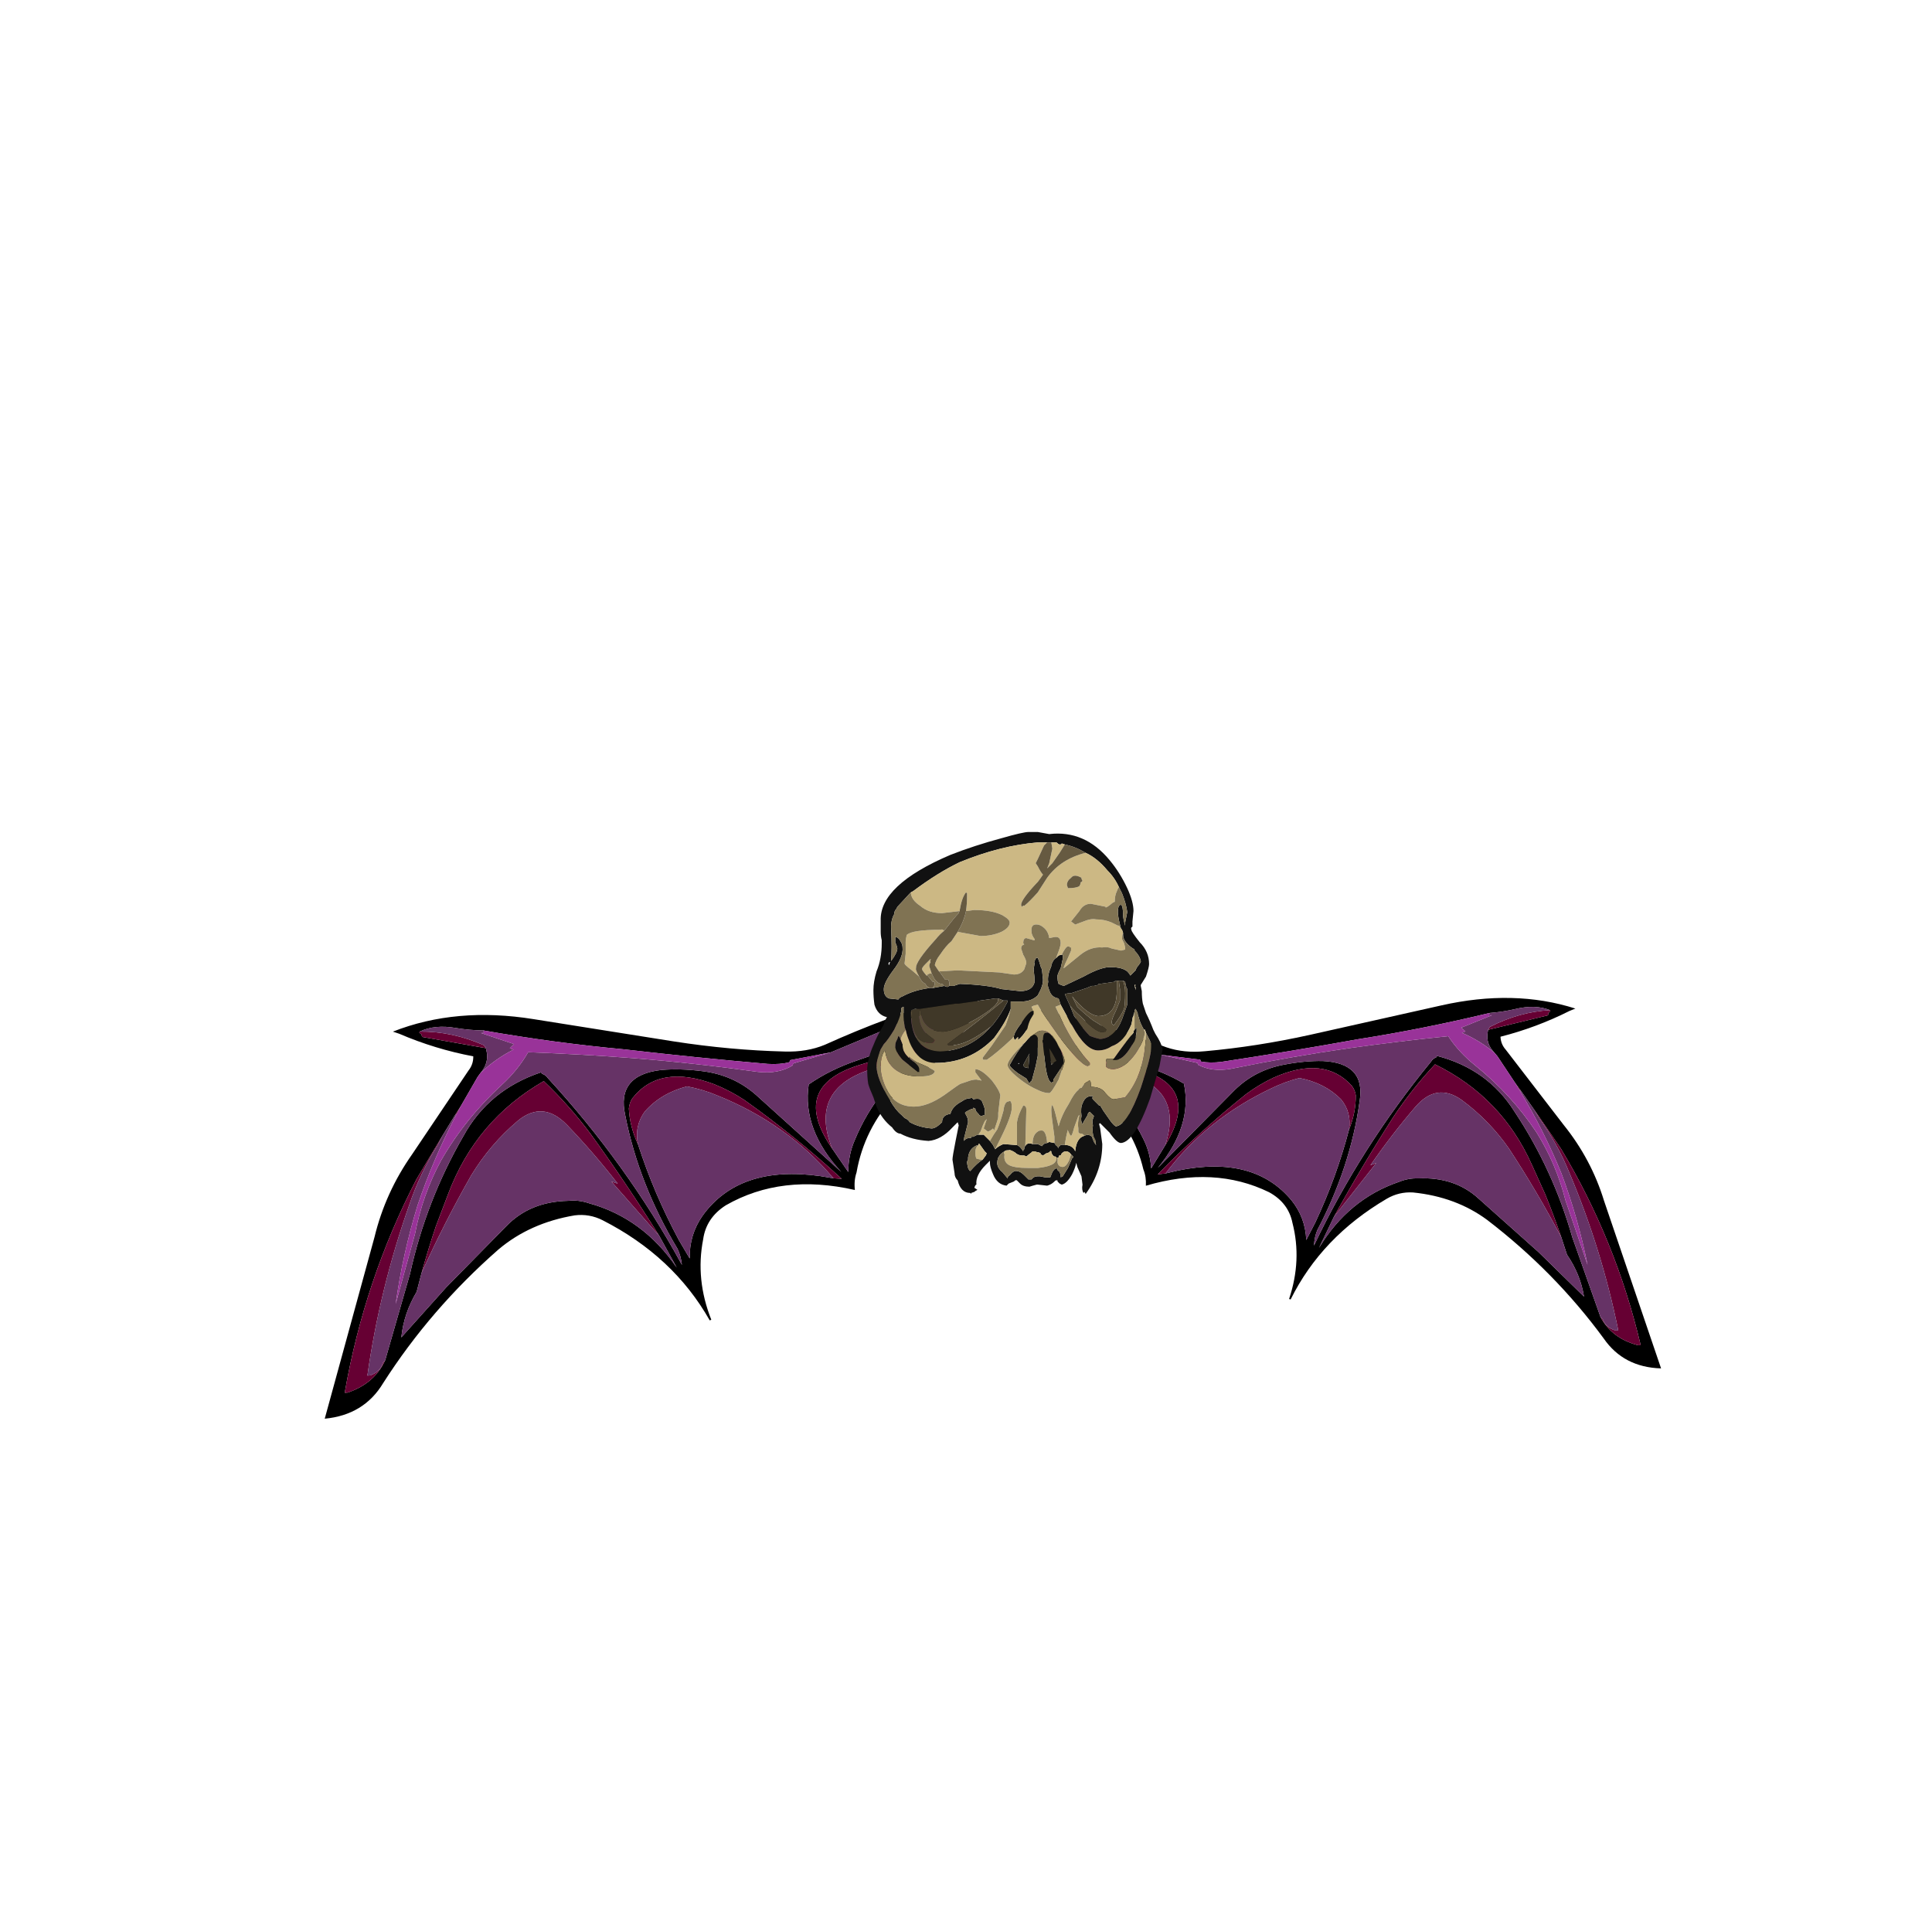 <?xml version="1.0" encoding="UTF-8" standalone="no"?>
<svg xmlns:ffdec="https://www.free-decompiler.com/flash" xmlns:xlink="http://www.w3.org/1999/xlink" ffdec:objectType="frame" height="643.95px" width="650.0px" xmlns="http://www.w3.org/2000/svg">
  <g transform="matrix(1.0, 0.0, 0.0, 1.0, 342.2, 391.7)">
    <use ffdec:characterId="362" ffdec:characterName="a_Cape" height="0.0" transform="matrix(1.0, 0.0, 0.0, 1.0, 0.0, 0.0)" width="0.0" xlink:href="#sprite0"/>
    <use ffdec:characterId="361" ffdec:characterName="a_Wing" height="142.8" transform="matrix(-0.363, -0.895, -1.131, 0.458, 234.065, 61.683)" width="199.85" xlink:href="#sprite1"/>
    <use ffdec:characterId="361" ffdec:characterName="a_Wing" height="142.8" transform="matrix(0.327, -0.973, 1.216, 0.408, -251.673, 79.379)" width="199.85" xlink:href="#sprite1"/>
    <use ffdec:characterId="322" ffdec:characterName="a_Body02" height="121.8" transform="matrix(1.0, 0.0, 0.0, 1.0, -50.45, -111.75)" width="99.4" xlink:href="#sprite2"/>
  </g>
  <defs>
    <g id="sprite1" transform="matrix(1.0, 0.0, 0.0, 1.0, 64.05, 108.15)">
      <use ffdec:characterId="360" height="20.4" transform="matrix(7.0, 0.0, 0.0, 7.0, -64.05, -108.15)" width="28.55" xlink:href="#shape0"/>
    </g>
    <g id="shape0" transform="matrix(1.0, 0.0, 0.0, 1.0, 9.15, 15.45)">
      <path d="M9.45 -14.5 L9.4 -14.5 9.35 -14.4 9.25 -14.35 9.7 -11.95 9.6 -11.9 Q9.1 -11.65 8.5 -11.85 L8.3 -11.9 6.75 -12.15 6.25 -12.25 5.15 -12.45 2.85 -12.85 Q-2.4 -13.5 -7.7 -12.85 L-7.65 -12.75 Q-6.85 -11.9 -5.65 -11.8 L-1.45 -11.95 Q2.05 -12.25 5.45 -11.7 7.9 -11.35 9.45 -9.7 L9.4 -9.65 Q9.4 -9.5 9.3 -9.4 6.65 -5.55 3.0 -2.4 3.4 -2.55 3.65 -2.75 5.95 -4.9 8.8 -6.2 10.45 -7.0 11.35 -5.45 11.7 -4.8 11.9 -4.0 12.2 -2.85 11.65 -1.8 L9.5 2.15 Q10.8 0.25 12.9 -0.05 13.9 0.55 14.7 1.4 16.45 3.25 18.45 4.7 L18.5 4.6 18.65 4.6 18.5 4.25 Q17.65 2.95 16.35 1.9 L14.65 0.35 13.7 -1.0 13.6 -1.0 Q13.35 -1.3 13.2 -1.75 12.4 -4.4 11.7 -7.05 10.95 -9.6 10.45 -12.25 10.25 -12.75 10.15 -13.25 10.0 -14.05 9.45 -14.5 M9.05 -15.45 Q11.1 -13.5 11.7 -10.6 L12.8 -5.35 Q13.25 -3.25 14.0 -1.3 14.3 -0.5 14.9 0.05 17.05 1.9 18.9 4.0 L19.4 4.65 19.4 4.8 19.35 4.85 19.3 4.95 Q17.1 5.05 15.25 3.9 14.5 3.45 13.7 3.15 11.75 2.45 9.7 2.7 9.3 2.7 8.9 2.85 8.55 0.05 6.3 -1.55 5.45 -2.1 4.45 -1.95 2.55 -1.75 1.0 -0.7 L0.95 -0.75 Q3.25 -2.8 3.8 -5.75 3.9 -6.3 3.6 -6.8 2.6 -8.3 0.95 -9.1 -2.7 -10.8 -6.7 -11.6 -8.4 -11.9 -9.15 -13.25 L-0.35 -13.65 Q1.8 -13.8 3.9 -13.3 L8.45 -12.3 Q8.8 -12.2 9.15 -12.3 8.9 -13.75 9.05 -15.2 L9.05 -15.45 M3.95 -3.55 Q5.75 -5.3 7.45 -7.2 8.4 -8.3 9.1 -9.5 6.35 -11.45 2.65 -11.55 L1.05 -11.6 Q-0.1 -11.6 -1.25 -11.55 L-2.15 -11.5 Q-3.3 -11.7 -4.4 -11.5 L-1.5 -10.5 2.1 -9.1 Q3.55 -8.55 4.15 -7.2 4.35 -6.85 4.35 -6.45 4.5 -4.35 2.8 -2.55 L3.95 -3.55 M7.7 -5.4 Q5.75 -4.25 4.05 -2.8 L3.4 -2.2 Q4.45 -2.5 5.5 -2.25 8.3 -1.55 9.0 1.45 L9.1 1.95 9.2 2.25 Q10.4 0.1 11.25 -2.15 11.45 -2.75 11.5 -3.4 11.6 -5.6 9.65 -6.15 9.4 -6.2 9.15 -6.15 8.35 -5.9 7.7 -5.4 M16.25 3.8 L17.35 4.55 17.4 4.45 Q15.85 3.05 14.5 1.5 12.5 -0.7 10.4 1.55 L9.6 2.4 Q10.35 2.2 11.1 2.25 13.9 2.4 16.25 3.8" fill="#000000" fill-rule="evenodd" stroke="none"/>
      <path d="M9.7 -11.95 L9.25 -14.35 9.35 -14.4 9.4 -14.5 9.45 -14.5 Q9.95 -13.35 9.8 -12.05 L9.7 -11.95 M-5.65 -11.8 Q-6.85 -11.9 -7.65 -12.75 L-7.7 -12.85 Q-2.4 -13.5 2.85 -12.85 L5.15 -12.45 4.7 -12.5 Q3.15 -12.8 1.6 -12.8 -2.55 -12.85 -6.6 -12.25 L-6.55 -12.15 Q-6.25 -11.85 -5.85 -11.85 L-5.8 -11.85 -5.65 -11.8 M6.25 -12.25 L6.75 -12.15 6.35 -12.2 6.25 -12.25 M3.95 -3.55 L5.65 -5.9 5.65 -5.65 Q6.65 -6.85 7.5 -8.15 8.25 -9.3 6.95 -9.95 5.5 -10.65 3.85 -10.95 1.3 -11.35 -1.25 -11.55 -0.1 -11.6 1.05 -11.6 L2.65 -11.55 Q6.35 -11.45 9.1 -9.5 8.4 -8.3 7.45 -7.2 5.75 -5.3 3.95 -3.55 M9.1 1.95 Q10.85 -0.35 11.05 -3.2 11.1 -3.75 11.0 -4.35 10.3 -5.2 9.25 -5.55 8.45 -5.75 7.7 -5.4 8.35 -5.9 9.15 -6.15 9.4 -6.2 9.65 -6.15 11.6 -5.6 11.5 -3.4 11.45 -2.75 11.25 -2.15 10.4 0.1 9.2 2.25 L9.1 1.95 M10.4 1.55 Q12.5 -0.7 14.5 1.5 15.85 3.05 17.4 4.45 L17.35 4.55 16.25 3.8 16.2 3.75 16.2 3.65 Q15.45 3.15 14.85 2.4 12.9 -0.15 10.4 1.55" fill="#660033" fill-rule="evenodd" stroke="none"/>
      <path d="M9.45 -14.5 Q10.0 -14.05 10.15 -13.25 10.25 -12.75 10.45 -12.25 L10.35 -12.2 10.3 -12.3 10.3 -11.0 10.05 -11.1 10.05 -10.95 Q9.35 -11.5 8.5 -11.85 9.1 -11.65 9.6 -11.9 L9.7 -11.95 9.8 -12.05 Q9.95 -13.35 9.45 -14.5 M14.65 0.35 L16.35 1.9 Q17.65 2.95 18.5 4.25 L18.65 4.6 18.5 4.6 18.45 4.7 Q16.45 3.25 14.7 1.4 13.9 0.55 12.9 -0.05 10.8 0.25 9.5 2.15 L11.65 -1.8 Q12.2 -2.85 11.9 -4.0 11.7 -4.8 11.35 -5.45 10.45 -7.0 8.8 -6.2 5.95 -4.9 3.65 -2.75 3.4 -2.55 3.0 -2.4 6.65 -5.55 9.3 -9.4 9.4 -9.5 9.4 -9.65 L9.45 -9.7 Q7.9 -11.35 5.45 -11.7 2.05 -12.25 -1.45 -11.95 L-5.65 -11.8 -5.8 -11.85 -5.85 -11.85 Q-6.25 -11.85 -6.55 -12.15 L-6.6 -12.25 Q-2.55 -12.85 1.6 -12.8 3.15 -12.8 4.7 -12.5 L5.15 -12.45 6.25 -12.25 6.35 -12.2 Q4.0 -12.5 1.7 -12.5 -0.65 -12.45 -3.0 -12.1 L0.4 -12.25 Q2.25 -12.45 4.05 -12.2 6.25 -11.85 8.3 -10.95 9.2 -10.55 10.15 -10.4 10.85 -8.5 11.45 -6.6 12.15 -4.35 12.7 -2.0 12.9 -1.25 13.5 -0.85 L13.6 -0.85 14.65 0.35 M-1.25 -11.55 Q1.3 -11.35 3.85 -10.95 5.5 -10.65 6.95 -9.95 8.25 -9.3 7.5 -8.15 6.65 -6.85 5.65 -5.65 L5.65 -5.9 3.95 -3.55 2.8 -2.55 Q4.5 -4.35 4.35 -6.45 4.35 -6.85 4.15 -7.2 3.55 -8.55 2.1 -9.1 L-1.5 -10.5 -4.4 -11.5 Q-3.3 -11.7 -2.15 -11.5 L-1.25 -11.55 M9.1 1.95 L9.0 1.45 Q8.3 -1.55 5.5 -2.25 4.45 -2.5 3.4 -2.2 L4.05 -2.8 Q5.75 -4.25 7.7 -5.4 8.45 -5.75 9.25 -5.55 10.3 -5.2 11.0 -4.35 11.1 -3.75 11.05 -3.2 10.85 -0.35 9.1 1.95 M10.4 1.55 Q12.9 -0.15 14.85 2.4 15.45 3.15 16.2 3.65 L16.2 3.75 16.25 3.8 Q13.9 2.4 11.1 2.25 10.35 2.2 9.6 2.4 L10.4 1.55" fill="#663366" fill-rule="evenodd" stroke="none"/>
      <path d="M10.45 -12.25 Q10.95 -9.6 11.7 -7.05 12.4 -4.4 13.2 -1.75 13.35 -1.3 13.6 -1.0 L13.7 -1.0 14.65 0.35 13.6 -0.85 13.5 -0.85 Q12.9 -1.25 12.7 -2.0 12.15 -4.35 11.45 -6.6 10.85 -8.5 10.15 -10.4 9.2 -10.55 8.3 -10.95 6.25 -11.85 4.05 -12.2 2.25 -12.45 0.4 -12.25 L-3.0 -12.1 Q-0.65 -12.45 1.7 -12.5 4.0 -12.5 6.35 -12.2 L6.75 -12.15 8.3 -11.9 8.5 -11.85 Q9.35 -11.5 10.05 -10.95 L10.05 -11.1 10.3 -11.0 10.3 -12.3 10.35 -12.2 10.45 -12.25 M-5.8 -11.85 L-5.85 -11.85 -5.8 -11.85" fill="#993399" fill-rule="evenodd" stroke="none"/>
    </g>
    <g id="sprite2" transform="matrix(1.0, 0.0, 0.0, 1.0, 0.0, 10.85)">
      <use ffdec:characterId="321" height="17.4" transform="matrix(7.0, 0.0, 0.0, 7.0, 0.0, -10.85)" width="14.2" xlink:href="#shape1"/>
    </g>
    <g id="shape1" transform="matrix(1.0, 0.0, 0.0, 1.0, 0.0, 1.55)">
      <path d="M7.75 -1.55 L8.2 -1.55 8.75 -1.45 Q10.45 -1.65 11.65 -0.2 12.15 0.4 12.5 1.15 12.8 1.8 12.8 2.25 L12.75 2.75 12.75 3.0 Q12.65 3.05 12.7 3.15 12.7 3.25 13.1 3.75 13.55 4.2 13.55 4.8 13.55 4.95 13.4 5.4 L13.15 5.8 13.15 5.85 13.2 6.1 Q13.2 6.45 13.25 6.7 L13.4 7.15 Q13.6 7.55 13.75 7.95 L13.85 8.15 Q14.15 8.6 14.2 8.9 L14.05 9.7 Q13.8 10.55 13.6 11.25 12.85 13.35 12.2 13.4 12.0 13.4 11.65 12.9 L11.2 12.45 Q11.15 12.45 11.15 12.5 L11.2 12.7 Q11.25 13.05 11.3 13.45 11.3 14.75 10.5 15.85 L10.45 15.75 10.4 15.8 Q10.3 15.65 10.35 15.4 L10.3 15.0 10.1 14.55 10.05 14.35 Q10.0 14.6 9.85 14.9 9.6 15.35 9.35 15.4 L9.25 15.35 9.2 15.3 Q9.2 15.35 9.2 15.3 L9.15 15.25 Q9.15 15.15 9.1 15.2 L9.05 15.2 9.0 15.25 Q8.85 15.4 8.65 15.45 L8.2 15.4 8.15 15.4 Q7.95 15.45 7.8 15.5 7.5 15.5 7.35 15.35 L7.2 15.2 Q7.15 15.15 7.05 15.25 L6.8 15.35 6.7 15.45 Q6.25 15.4 6.05 14.9 5.9 14.55 5.9 14.35 5.9 14.3 5.9 14.25 L5.7 14.45 Q5.2 14.95 5.25 15.4 5.2 15.4 5.15 15.55 L5.3 15.65 Q5.2 15.7 5.15 15.75 L5.0 15.8 5.0 15.85 4.95 15.8 Q4.5 15.8 4.35 15.2 4.2 15.05 4.2 14.85 L4.1 14.2 Q4.1 14.05 4.25 13.3 L4.4 12.55 4.35 12.4 4.1 12.65 Q3.55 13.25 2.95 13.3 2.15 13.25 1.6 12.95 1.4 12.95 1.2 12.65 0.7 12.25 0.45 11.65 L0.3 11.2 Q0.1 10.75 0.05 10.55 0.0 10.25 0.0 9.8 0.05 9.25 0.3 8.7 0.45 8.3 0.8 7.7 0.85 7.5 0.95 7.35 0.5 7.25 0.35 6.75 0.3 6.4 0.3 6.05 0.3 5.65 0.45 5.15 0.7 4.55 0.7 3.8 L0.7 3.65 Q0.65 3.45 0.65 3.25 0.65 3.1 0.65 2.95 L0.65 2.7 Q0.6 1.0 4.0 -0.45 5.15 -0.9 6.45 -1.25 7.5 -1.55 7.75 -1.55 M8.65 -1.05 L8.2 -1.05 Q6.4 -0.9 4.45 -0.1 3.4 0.4 2.2 1.3 L2.1 1.35 2.05 1.4 1.45 2.05 1.4 2.15 Q1.35 2.15 1.4 2.15 1.3 2.25 1.3 2.4 1.15 2.65 1.15 3.0 1.2 4.1 1.15 4.65 1.45 4.25 1.45 4.05 L1.4 3.85 Q1.35 3.8 1.35 3.75 1.35 3.7 1.35 3.65 L1.35 3.5 Q1.5 3.5 1.6 3.7 1.7 3.85 1.7 4.0 1.75 4.45 1.25 5.1 0.8 5.7 0.8 6.0 0.8 6.35 1.05 6.45 L1.5 6.5 Q1.55 6.4 1.7 6.35 2.25 6.05 3.0 5.95 L3.15 5.95 Q3.15 5.9 3.15 5.95 L3.7 5.85 3.85 5.9 3.95 5.85 Q3.9 5.8 3.95 5.85 L4.15 5.85 4.45 5.75 Q5.8 5.8 6.45 6.0 L7.35 6.1 Q7.95 6.1 8.05 5.65 8.05 5.45 8.0 5.05 L8.05 4.75 Q8.0 4.7 8.05 4.7 8.05 4.6 8.1 4.55 8.1 4.5 8.15 4.5 L8.2 4.5 Q8.25 4.6 8.35 4.95 L8.4 5.05 8.45 5.55 Q8.45 5.85 8.25 6.2 L8.2 6.3 Q7.9 6.6 7.4 6.6 L6.9 6.6 Q6.9 6.75 6.9 6.95 6.7 7.55 6.1 8.35 4.95 9.55 3.3 9.55 2.4 9.55 2.0 8.45 1.9 8.2 1.85 7.95 1.8 7.85 1.8 7.8 1.75 7.5 1.75 7.3 L1.75 6.85 1.65 6.9 Q1.65 7.25 1.3 7.95 1.0 8.45 0.8 8.65 L0.65 8.9 Q0.45 9.4 0.45 9.7 0.45 10.3 1.1 11.35 1.35 11.8 1.65 12.05 L1.8 12.2 Q1.95 12.25 2.05 12.4 2.5 12.65 3.1 12.7 3.3 12.7 3.6 12.4 3.6 12.05 4.0 12.0 3.95 12.0 4.0 12.0 4.05 11.8 4.2 11.65 4.35 11.5 4.55 11.4 4.75 11.25 4.95 11.25 5.05 11.2 5.1 11.3 5.3 11.25 5.45 11.3 L5.45 11.35 5.5 11.35 5.6 11.6 5.65 11.75 5.65 12.05 5.5 12.1 Q5.4 12.1 5.35 12.0 L5.3 11.95 Q5.2 11.85 5.2 11.75 L5.1 11.7 5.1 11.75 Q5.0 11.75 4.75 11.9 L4.7 11.95 4.75 12.05 Q4.85 12.2 4.85 12.4 L4.7 13.0 Q4.65 13.15 4.65 13.3 4.75 13.15 5.0 13.15 L5.0 13.1 5.1 13.1 5.3 13.0 5.35 13.0 5.6 13.0 5.9 13.3 6.05 13.5 6.15 13.7 Q6.3 13.55 6.55 13.45 L7.2 13.5 Q7.35 13.55 7.5 13.8 7.5 13.7 7.55 13.7 7.55 13.55 7.6 13.55 7.7 13.35 7.95 13.45 L8.2 13.45 8.4 13.55 Q8.5 13.4 8.65 13.4 L8.75 13.35 9.0 13.4 9.05 13.45 9.05 13.5 Q9.1 13.5 9.2 13.65 9.2 13.55 9.25 13.55 9.3 13.45 9.5 13.5 L9.6 13.5 Q9.9 13.55 10.0 13.8 10.05 13.15 10.45 13.05 10.65 12.95 10.8 13.1 L10.9 13.35 11.0 13.5 10.95 13.2 Q10.9 13.2 10.9 13.15 10.8 12.9 10.85 12.55 10.8 12.3 10.85 12.25 L10.9 12.1 10.7 11.9 Q10.6 11.95 10.6 12.05 10.35 12.45 10.35 12.5 10.25 12.35 10.3 12.1 10.25 11.7 10.35 11.5 10.5 11.1 10.85 11.15 10.8 11.25 10.85 11.3 L11.15 11.6 11.2 11.6 11.35 11.85 11.7 12.35 Q11.85 12.55 11.95 12.6 12.5 12.55 13.15 10.75 13.65 9.25 13.65 8.8 13.65 8.7 13.65 8.6 L13.4 8.1 13.35 7.95 13.3 7.95 Q13.1 7.6 13.05 7.35 13.0 7.25 13.0 7.15 L12.9 6.95 12.9 6.8 Q12.9 6.85 12.9 6.95 12.85 7.0 12.85 7.1 12.8 7.2 12.8 7.3 12.75 7.35 12.75 7.45 L12.7 7.7 Q12.35 8.55 11.75 8.75 11.45 8.95 11.1 8.95 10.5 8.95 9.85 7.75 L9.75 7.6 9.6 7.3 9.3 6.75 9.2 6.45 Q8.85 6.4 8.75 6.05 8.65 5.85 8.7 5.65 8.65 5.35 8.85 4.9 L8.85 4.85 Q8.95 4.55 9.1 4.5 9.2 4.35 9.35 4.35 L9.4 4.35 9.4 4.55 9.3 5.0 Q9.1 5.35 9.15 5.5 9.15 5.6 9.2 5.75 9.3 5.8 9.45 5.85 L10.4 5.4 Q11.3 4.9 11.75 4.95 12.25 4.95 12.5 5.15 12.6 5.25 12.65 5.35 L12.9 5.1 Q12.85 5.1 12.9 5.1 12.95 4.95 13.05 4.85 L13.15 4.7 13.15 4.65 Q13.1 4.4 12.85 4.15 L12.85 4.1 12.7 4.0 Q12.3 3.7 12.3 3.4 L12.3 3.3 12.25 3.15 12.2 3.1 12.15 2.9 Q12.05 2.5 12.05 2.3 12.05 1.95 12.2 1.95 12.3 2.0 12.3 2.45 12.3 2.6 12.4 2.95 L12.4 2.8 12.5 2.3 Q12.45 1.9 12.25 1.4 L12.1 1.1 Q11.9 0.65 11.55 0.3 11.05 -0.3 10.5 -0.55 10.0 -0.85 9.5 -0.95 L9.35 -1.0 Q9.35 -0.95 9.25 -0.95 9.2 -0.95 9.1 -1.05 L8.85 -1.05 8.65 -1.05 M9.75 6.8 L9.95 7.3 10.2 7.65 Q10.45 8.0 10.7 8.25 10.95 8.35 11.2 8.4 11.9 8.35 12.25 7.45 L12.5 6.75 12.5 6.0 12.45 5.9 Q12.4 5.7 12.4 5.65 L12.3 5.6 12.1 5.6 11.95 5.6 Q11.9 5.6 11.9 5.65 L11.2 5.75 11.15 5.75 Q11.1 5.75 11.1 5.8 L10.9 5.85 10.8 5.85 Q10.65 5.9 10.55 5.95 L9.8 6.2 Q9.6 6.2 9.5 6.25 L9.75 6.8 M12.85 5.8 L12.9 6.05 12.9 5.9 Q12.85 5.9 12.9 5.8 L12.85 5.8 M12.85 7.95 L12.95 7.85 12.95 8.05 12.9 8.35 12.85 8.5 12.6 8.9 Q12.2 9.5 11.8 9.4 L11.85 9.35 Q12.45 8.5 12.8 8.1 12.8 8.0 12.85 7.95 M7.95 7.05 L8.0 7.05 8.0 7.2 7.85 7.45 Q7.75 7.65 7.7 7.9 7.5 8.25 7.25 8.45 7.25 8.5 7.25 8.4 L7.25 8.3 7.1 8.45 Q7.05 8.4 7.05 8.3 7.05 8.1 7.4 7.65 7.75 7.1 7.95 7.05 M1.6 8.4 L1.7 8.65 Q1.7 8.9 1.8 9.05 1.85 9.15 2.0 9.3 L2.05 9.3 2.05 9.35 2.25 9.5 Q2.25 9.45 2.25 9.5 2.5 9.7 2.5 9.85 2.5 9.95 2.5 10.0 2.45 9.95 2.45 10.0 L1.7 9.4 Q1.35 9.0 1.35 8.75 1.35 8.6 1.4 8.5 L1.45 8.4 1.5 8.25 1.55 8.3 1.6 8.4 M5.95 7.8 L6.05 7.7 Q6.45 7.2 6.75 6.6 L6.75 6.55 6.55 6.55 6.3 6.45 6.15 6.45 4.4 6.7 4.25 6.7 2.55 6.95 2.3 6.95 2.2 7.0 2.15 7.0 2.1 7.1 Q2.1 8.95 3.5 9.0 4.95 8.95 5.95 7.8 M1.1 4.7 Q1.05 4.7 1.05 4.75 L1.05 4.7 Q1.0 4.8 1.05 4.85 L1.1 4.7 M5.35 13.5 L5.3 13.5 Q4.9 13.65 4.85 14.1 L4.85 14.2 4.8 14.3 Q4.8 14.4 4.85 14.6 L4.9 14.7 4.95 14.75 Q5.3 14.35 5.55 14.2 L5.7 14.0 Q5.7 13.95 5.75 13.95 5.7 13.95 5.75 13.9 L5.65 13.8 5.4 13.45 Q5.35 13.4 5.35 13.5 M8.9 9.6 Q9.0 9.5 9.1 9.45 8.9 9.05 8.75 8.85 L8.85 9.65 8.9 9.6 M8.95 10.45 L8.85 10.5 Q8.65 10.4 8.55 9.55 L8.45 8.65 8.45 8.6 Q8.4 8.45 8.45 8.45 8.45 8.1 8.6 8.1 8.75 8.05 8.95 8.35 9.4 8.9 9.45 9.55 L9.25 9.9 8.95 10.35 8.95 10.45 M7.9 8.25 Q8.1 8.1 8.2 8.35 L8.2 8.45 8.2 8.55 8.2 9.2 8.1 9.7 7.9 10.45 7.9 10.4 Q7.8 10.5 7.8 10.55 L7.65 10.3 7.25 10.05 Q6.85 9.75 6.85 9.65 7.2 9.0 7.55 8.6 L7.6 8.55 Q7.8 8.3 7.9 8.25 M7.3 9.55 L7.25 9.6 7.3 9.6 7.3 9.55 M7.5 9.65 L7.55 9.75 7.75 9.8 7.8 9.1 7.5 9.65 M6.6 13.8 Q6.5 13.85 6.4 13.95 L6.3 14.1 Q6.25 14.25 6.25 14.35 6.25 14.6 6.5 14.8 L6.75 15.1 Q6.75 15.0 6.85 14.95 7.05 14.7 7.2 14.75 7.35 14.75 7.55 14.95 L7.75 15.15 7.9 15.15 Q8.0 15.0 8.2 15.0 L8.3 15.0 8.55 15.05 8.8 15.05 8.9 14.8 Q9.05 14.55 9.15 14.65 L9.15 14.7 9.2 14.75 Q9.25 14.75 9.3 14.95 L9.3 15.05 9.4 15.0 9.65 14.6 9.8 14.25 Q9.85 14.1 9.9 14.1 L9.9 14.05 9.8 13.95 Q9.7 13.8 9.55 13.8 9.45 13.8 9.35 13.9 L9.3 14.0 9.25 14.0 Q9.2 14.0 9.2 14.1 9.25 14.1 9.15 14.1 L9.1 14.1 9.05 14.05 9.0 14.05 Q8.9 14.0 8.85 13.85 L8.85 13.8 Q8.8 13.75 8.75 13.85 L8.6 13.9 8.45 14.0 8.35 13.95 Q8.3 13.9 8.35 13.9 L8.25 13.85 8.2 13.85 8.05 13.8 7.95 13.8 7.9 13.85 Q7.7 14.0 7.65 14.05 L7.55 14.0 7.45 14.0 Q7.25 14.0 7.1 13.85 6.85 13.7 6.8 13.75 L6.75 13.75 Q6.65 13.75 6.6 13.8 M11.0 13.5 L11.0 13.5" fill="#111111" fill-rule="evenodd" stroke="none"/>
      <path d="M2.1 1.35 L2.2 1.3 Q3.4 0.4 4.45 -0.1 6.4 -0.9 8.2 -1.05 L8.65 -1.05 8.5 -0.9 8.2 -0.25 8.1 -0.05 8.2 0.1 Q8.35 0.4 8.45 0.5 8.35 0.65 8.2 0.85 L8.15 0.9 Q7.4 1.7 7.4 1.95 7.4 2.0 7.45 2.05 7.5 1.95 7.55 2.0 7.8 1.8 8.2 1.35 L8.65 0.65 Q9.3 -0.25 10.5 -0.55 11.05 -0.3 11.55 0.3 11.9 0.65 12.1 1.1 12.05 1.15 12.0 1.3 11.9 1.5 11.9 1.8 L11.8 1.85 Q11.45 2.15 11.45 2.05 L11.5 2.05 10.75 1.9 Q10.4 1.9 10.2 2.25 L9.8 2.75 10.0 2.9 10.4 2.75 Q10.75 2.6 11.0 2.65 11.4 2.65 11.75 2.8 L12.05 2.95 12.1 2.95 12.25 3.15 12.3 3.3 Q12.25 3.4 12.25 3.6 L12.35 3.8 12.4 4.0 12.4 4.1 12.2 4.15 11.75 4.05 Q11.55 3.95 11.3 4.0 10.75 3.95 10.25 4.35 L9.45 5.0 9.45 4.95 Q9.5 4.8 9.65 4.5 L9.8 4.15 9.8 4.0 9.75 4.0 Q9.75 3.95 9.65 3.95 9.55 3.95 9.35 4.35 9.2 4.35 9.1 4.5 L9.1 4.45 Q9.3 3.95 9.3 3.8 9.3 3.45 9.0 3.5 L8.75 3.55 Q8.7 3.15 8.35 2.95 8.25 2.9 8.2 2.9 7.85 2.85 7.9 3.25 7.9 3.4 8.05 3.6 L8.05 3.65 8.0 3.65 7.65 3.55 Q7.5 3.55 7.5 3.8 L7.55 3.85 Q7.4 3.9 7.4 4.05 L7.5 4.35 Q7.65 4.6 7.65 4.75 L7.55 5.05 Q7.4 5.3 7.05 5.3 L6.35 5.2 4.35 5.1 3.45 5.15 3.25 4.85 Q3.3 4.6 3.5 4.35 3.8 3.9 4.05 3.7 L4.35 3.25 5.45 3.45 Q6.0 3.45 6.45 3.25 6.85 3.05 6.85 2.8 6.85 2.65 6.5 2.45 6.0 2.2 5.15 2.2 L4.75 2.25 Q4.8 1.9 4.8 1.55 L4.8 1.4 4.75 1.35 Q4.55 1.6 4.45 2.2 L4.45 2.25 3.6 2.35 Q2.95 2.35 2.55 2.0 2.1 1.7 2.1 1.35 M8.85 -1.05 L9.1 -1.05 Q9.2 -0.95 9.25 -0.95 9.35 -0.95 9.35 -1.0 L9.5 -0.95 9.25 -0.55 8.9 -0.05 8.65 0.2 8.75 -0.05 8.9 -0.75 8.85 -1.05 M12.85 4.15 L12.85 4.1 12.85 4.15 M12.85 5.8 L12.9 5.8 Q12.85 5.9 12.9 5.9 L12.9 6.05 12.85 5.8 M12.9 6.95 Q12.9 6.9 12.9 6.95 12.9 6.85 12.9 6.8 L12.9 6.95 M12.85 7.1 Q12.8 7.15 12.85 7.3 L12.85 7.95 Q12.8 8.0 12.8 8.1 12.45 8.5 11.85 9.35 L11.55 9.35 Q11.45 9.35 11.5 9.55 11.45 9.7 11.5 9.75 11.6 9.85 11.85 9.85 12.4 9.8 12.9 9.1 13.3 8.5 13.35 8.1 L13.3 7.95 13.35 7.95 13.4 8.1 13.4 8.15 Q13.35 10.1 12.4 11.2 L11.85 11.3 Q11.7 11.3 11.45 11.0 11.25 10.7 10.75 10.7 L10.75 10.6 Q10.75 10.3 10.6 10.45 10.45 10.5 10.3 10.75 10.2 10.75 10.15 10.85 9.95 11.0 9.7 11.5 9.35 12.05 9.2 12.6 L9.05 12.0 Q8.85 11.25 8.85 11.85 8.85 12.05 9.0 13.1 L9.0 13.4 8.75 13.35 8.65 13.4 Q8.6 12.75 8.35 12.8 8.25 12.8 8.2 12.85 7.95 13.0 7.95 13.45 7.7 13.35 7.6 13.55 L7.65 11.8 Q7.65 11.6 7.5 11.6 7.25 12.05 7.2 12.4 L7.2 13.15 Q7.2 13.35 7.2 13.5 L6.55 13.45 Q6.3 13.55 6.15 13.7 L6.05 13.5 6.15 13.7 6.4 13.2 Q6.95 12.1 6.95 11.7 6.95 11.3 6.8 11.4 6.6 11.4 6.55 11.85 6.4 12.4 6.25 12.75 6.1 12.95 5.9 13.3 L5.6 13.0 5.35 13.0 Q5.4 12.9 5.45 12.85 5.55 12.55 5.65 12.35 L5.75 12.25 5.6 12.7 5.8 12.85 Q5.95 12.8 6.05 12.7 L6.1 12.8 6.25 12.35 Q6.3 12.2 6.3 12.1 L6.3 11.95 6.4 11.1 Q6.35 10.85 6.0 10.4 5.5 9.85 5.2 9.85 L5.2 10.0 5.5 10.4 5.25 10.35 Q5.05 10.35 4.8 10.45 L4.5 10.55 Q4.45 10.55 3.7 11.1 2.9 11.65 2.25 11.65 1.35 11.65 0.95 10.85 0.65 10.25 0.65 9.75 0.65 9.2 0.85 8.95 L0.85 8.9 Q0.9 9.25 1.0 9.45 1.4 10.2 2.55 10.2 3.2 10.2 3.25 9.95 3.2 9.85 2.35 9.5 L2.0 9.25 2.0 9.3 Q1.85 9.15 1.8 9.05 1.7 8.9 1.7 8.65 L1.6 8.4 Q1.65 8.2 1.85 7.95 1.9 8.2 2.0 8.45 2.4 9.55 3.3 9.55 4.95 9.55 6.1 8.35 6.7 7.55 6.9 6.95 6.8 7.35 6.65 7.75 L6.0 8.7 5.55 9.3 Q5.55 9.4 5.6 9.4 L5.75 9.4 Q6.2 9.1 7.0 8.35 7.0 8.3 7.05 8.3 7.05 8.4 7.1 8.45 L7.25 8.3 7.25 8.4 Q7.25 8.5 7.25 8.45 7.5 8.25 7.7 7.9 7.75 7.65 7.85 7.45 L8.0 7.2 8.0 7.05 7.95 7.05 7.95 7.0 7.9 6.85 8.0 6.8 8.2 6.75 Q8.35 7.05 9.2 8.25 10.25 9.65 10.6 9.7 L10.7 9.65 10.7 9.55 Q9.95 8.75 9.35 7.5 9.2 7.15 9.05 6.85 L9.3 6.75 9.6 7.3 9.75 7.6 9.85 7.75 Q10.5 8.95 11.1 8.95 11.45 8.95 11.75 8.75 12.35 8.55 12.7 7.7 L12.75 7.45 Q12.75 7.35 12.8 7.3 12.8 7.2 12.85 7.1 M9.5 13.5 Q9.55 13.1 9.65 12.75 L9.65 12.8 Q9.75 13.05 9.8 13.05 9.85 13.05 9.95 12.65 L10.15 12.1 10.2 12.05 Q10.1 12.45 10.15 12.7 L10.15 12.85 Q10.15 12.95 10.3 12.95 10.35 12.95 10.45 13.05 10.05 13.15 10.0 13.8 9.9 13.55 9.6 13.5 L9.5 13.5 M11.15 11.6 L11.2 11.6 11.15 11.6 M10.35 0.8 L10.3 0.7 10.3 0.65 Q9.95 0.45 9.8 0.65 9.6 0.8 9.6 1.0 L9.65 1.15 Q9.6 1.15 9.65 1.15 10.05 1.15 10.2 1.05 L10.25 0.95 Q10.25 0.85 10.3 0.85 L10.35 0.8 M2.5 5.4 L2.15 5.1 Q1.75 4.8 1.8 4.75 L1.85 4.3 Q1.85 3.9 1.85 3.75 1.85 3.6 1.9 3.4 2.15 3.15 3.55 3.15 3.6 3.1 3.7 3.2 3.5 3.35 3.3 3.6 2.3 4.7 2.35 5.0 2.3 5.05 2.5 5.4 M2.85 5.35 Q2.6 5.05 2.65 5.05 2.6 5.0 2.8 4.8 3.0 4.6 3.05 4.55 L3.05 4.6 Q3.0 4.65 3.05 4.7 2.95 4.85 3.0 4.95 L3.1 5.25 3.05 5.25 Q2.95 5.25 2.85 5.35 M5.45 11.3 L5.45 11.35 5.45 11.3 M5.55 14.2 L5.45 14.2 5.25 14.15 Q5.2 14.05 5.2 13.85 5.2 13.6 5.35 13.5 5.35 13.4 5.4 13.45 L5.65 13.8 5.75 13.9 Q5.7 13.95 5.7 14.0 L5.55 14.2 M7.55 8.6 Q7.45 8.65 7.45 8.7 6.75 9.4 6.75 9.65 6.75 9.9 7.5 10.45 7.85 10.7 8.2 10.85 8.5 11.0 8.75 11.0 8.85 11.0 9.2 10.35 9.45 9.65 9.5 9.45 9.4 9.05 9.2 8.75 8.85 7.95 8.35 8.0 8.3 8.0 8.2 8.05 L7.9 8.25 Q7.8 8.3 7.6 8.55 L7.55 8.6 M8.2 8.45 L8.25 8.45 Q8.2 8.45 8.2 8.5 L8.2 8.55 8.2 8.45 M6.6 13.8 Q6.65 13.75 6.75 13.75 L6.8 13.75 Q6.85 13.7 7.1 13.85 7.25 14.0 7.45 14.0 L7.55 14.0 7.65 14.05 Q7.7 14.0 7.9 13.85 L7.95 13.8 8.05 13.8 8.2 13.85 8.25 13.85 8.35 13.9 Q8.3 13.9 8.35 13.95 L8.45 14.0 8.6 13.9 8.75 13.85 Q8.8 13.75 8.85 13.8 L8.85 13.85 Q8.9 14.0 9.0 14.05 L9.05 14.05 9.1 14.1 Q9.1 14.35 8.85 14.45 8.65 14.55 8.2 14.6 L7.75 14.6 Q7.05 14.6 6.8 14.45 6.55 14.3 6.6 13.95 6.55 13.85 6.6 13.8 M9.15 14.1 Q9.25 14.1 9.2 14.1 9.2 14.0 9.25 14.0 L9.3 14.0 9.35 13.9 Q9.45 13.8 9.55 13.8 9.7 13.8 9.8 13.95 L9.7 14.25 Q9.55 14.55 9.4 14.55 9.2 14.55 9.15 14.35 L9.15 14.1 M11.0 13.5 L11.0 13.5" fill="#ccb884" fill-rule="evenodd" stroke="none"/>
      <path d="M2.1 1.35 Q2.1 1.7 2.55 2.0 2.95 2.35 3.6 2.35 L4.45 2.25 Q4.4 2.3 4.4 2.35 4.2 2.55 3.7 3.2 3.6 3.1 3.55 3.15 2.15 3.15 1.9 3.4 1.85 3.6 1.85 3.75 1.85 3.9 1.85 4.3 L1.8 4.75 Q1.75 4.8 2.15 5.1 L2.5 5.4 Q2.6 5.65 2.8 5.75 L2.85 5.85 3.0 5.95 Q2.25 6.05 1.7 6.35 1.55 6.4 1.5 6.5 L1.05 6.45 Q0.8 6.35 0.8 6.0 0.8 5.7 1.25 5.1 1.75 4.45 1.7 4.0 1.7 3.85 1.6 3.7 1.5 3.5 1.35 3.5 L1.35 3.65 Q1.35 3.7 1.35 3.75 1.35 3.8 1.4 3.85 L1.45 4.05 Q1.45 4.25 1.15 4.65 1.2 4.1 1.15 3.0 1.15 2.65 1.3 2.4 1.3 2.25 1.4 2.15 1.35 2.15 1.4 2.15 L1.45 2.05 2.05 1.4 2.1 1.35 M4.75 2.25 L5.15 2.2 Q6.0 2.2 6.5 2.45 6.85 2.65 6.85 2.8 6.85 3.05 6.45 3.25 6.0 3.45 5.45 3.45 L4.35 3.25 Q4.65 2.75 4.75 2.25 M3.45 5.15 L4.35 5.1 6.35 5.2 7.05 5.3 Q7.4 5.3 7.55 5.05 L7.65 4.75 Q7.65 4.6 7.5 4.35 L7.4 4.05 Q7.4 3.9 7.55 3.85 L7.5 3.8 Q7.5 3.55 7.65 3.55 L8.0 3.65 8.05 3.65 8.05 3.6 Q7.9 3.4 7.9 3.25 7.85 2.85 8.2 2.9 8.25 2.9 8.35 2.95 8.7 3.15 8.75 3.55 L9.0 3.5 Q9.3 3.45 9.3 3.8 9.3 3.95 9.1 4.45 L9.1 4.5 Q8.95 4.55 8.85 4.85 L8.85 4.9 Q8.65 5.35 8.7 5.65 8.65 5.85 8.75 6.05 8.85 6.4 9.2 6.45 L9.3 6.75 9.05 6.85 Q9.2 7.15 9.35 7.5 9.95 8.75 10.7 9.55 L10.7 9.65 10.6 9.7 Q10.25 9.65 9.2 8.25 8.35 7.05 8.2 6.75 L8.0 6.8 7.9 6.85 7.95 7.0 7.95 7.05 Q7.75 7.1 7.4 7.65 7.05 8.1 7.05 8.3 7.0 8.3 7.0 8.35 6.2 9.1 5.75 9.4 L5.6 9.4 Q5.55 9.4 5.55 9.3 L6.0 8.7 6.65 7.75 Q6.8 7.35 6.9 6.95 6.9 6.75 6.9 6.6 L7.4 6.6 Q7.9 6.6 8.2 6.3 L8.25 6.2 Q8.45 5.85 8.45 5.55 L8.4 5.05 8.35 4.95 Q8.25 4.6 8.2 4.5 L8.15 4.5 Q8.1 4.5 8.1 4.55 8.05 4.6 8.05 4.7 8.0 4.7 8.05 4.75 L8.0 5.05 Q8.05 5.45 8.05 5.65 7.95 6.1 7.35 6.1 L6.45 6.0 Q5.8 5.8 4.45 5.75 L4.15 5.85 3.95 5.85 3.95 5.75 Q3.95 5.65 3.9 5.55 L3.75 5.55 3.5 5.2 3.45 5.15 M9.35 4.35 Q9.55 3.95 9.65 3.95 9.75 3.95 9.75 4.0 L9.8 4.0 9.8 4.15 9.65 4.5 Q9.5 4.8 9.45 4.95 L9.45 5.0 10.25 4.35 Q10.75 3.95 11.3 4.0 11.55 3.95 11.75 4.05 L12.2 4.15 12.4 4.1 12.4 4.0 12.35 3.8 12.25 3.6 Q12.25 3.4 12.3 3.3 L12.3 3.4 Q12.3 3.7 12.7 4.0 L12.85 4.1 12.85 4.15 Q13.1 4.4 13.15 4.65 L13.15 4.7 13.05 4.85 Q12.95 4.95 12.9 5.1 12.85 5.1 12.9 5.1 L12.65 5.35 Q12.6 5.25 12.5 5.15 12.25 4.95 11.75 4.95 11.3 4.9 10.4 5.4 L9.45 5.85 Q9.3 5.8 9.2 5.75 9.15 5.6 9.15 5.5 9.1 5.35 9.3 5.0 L9.4 4.55 9.4 4.35 9.35 4.35 M12.25 3.15 L12.1 2.95 12.05 2.95 11.75 2.8 Q11.4 2.65 11.0 2.65 10.75 2.6 10.4 2.75 L10.0 2.9 9.8 2.75 10.2 2.25 Q10.4 1.9 10.75 1.9 L11.5 2.05 11.45 2.05 Q11.45 2.15 11.8 1.85 L11.9 1.8 Q11.9 1.5 12.0 1.3 12.05 1.15 12.1 1.1 L12.25 1.4 Q12.45 1.9 12.5 2.3 L12.4 2.8 12.4 2.95 Q12.3 2.6 12.3 2.45 12.3 2.0 12.2 1.95 12.05 1.95 12.05 2.3 12.05 2.5 12.15 2.9 L12.2 3.1 12.25 3.15 M12.9 6.95 Q12.9 6.9 12.9 6.95 L13.0 7.15 Q13.0 7.25 13.05 7.35 13.1 7.6 13.3 7.95 L13.35 8.1 Q13.3 8.5 12.9 9.1 12.4 9.8 11.85 9.85 11.6 9.85 11.5 9.75 11.45 9.7 11.5 9.55 11.45 9.35 11.55 9.35 L11.85 9.35 11.8 9.4 Q12.2 9.5 12.6 8.9 L12.85 8.5 12.9 8.35 12.95 8.05 12.95 7.85 12.85 7.95 12.85 7.3 Q12.8 7.15 12.85 7.1 12.85 7.0 12.9 6.95 M13.4 8.1 L13.65 8.6 Q13.65 8.7 13.65 8.8 13.65 9.25 13.15 10.75 12.5 12.55 11.95 12.6 11.85 12.55 11.7 12.35 L11.35 11.85 11.2 11.6 11.15 11.6 10.85 11.3 Q10.8 11.25 10.85 11.15 10.5 11.1 10.35 11.5 10.25 11.7 10.3 12.1 10.25 12.35 10.35 12.5 10.35 12.45 10.6 12.05 10.6 11.95 10.7 11.9 L10.9 12.1 10.85 12.25 Q10.8 12.3 10.85 12.55 10.8 12.9 10.9 13.15 10.9 13.2 10.95 13.2 L11.0 13.5 10.9 13.35 10.8 13.1 Q10.65 12.95 10.45 13.05 10.35 12.95 10.3 12.95 10.15 12.95 10.15 12.85 L10.15 12.7 Q10.1 12.45 10.2 12.05 L10.15 12.1 9.95 12.65 Q9.85 13.05 9.8 13.05 9.75 13.05 9.65 12.8 L9.65 12.75 Q9.55 13.1 9.5 13.5 9.3 13.45 9.25 13.55 9.2 13.55 9.2 13.65 9.1 13.5 9.05 13.5 L9.05 13.45 9.0 13.4 9.0 13.1 Q8.85 12.05 8.85 11.85 8.85 11.25 9.05 12.0 L9.2 12.6 Q9.35 12.05 9.7 11.5 9.95 11.0 10.15 10.85 10.2 10.75 10.3 10.75 10.45 10.5 10.6 10.45 10.75 10.3 10.75 10.6 L10.75 10.7 Q11.25 10.7 11.45 11.0 11.7 11.3 11.85 11.3 L12.4 11.2 Q13.35 10.1 13.4 8.15 L13.4 8.1 M1.85 7.95 Q1.65 8.2 1.6 8.4 L1.55 8.3 1.5 8.25 1.45 8.4 1.4 8.5 Q1.35 8.6 1.35 8.75 1.35 9.0 1.7 9.4 L2.45 10.0 Q2.45 9.95 2.5 10.0 2.5 9.95 2.5 9.85 2.5 9.7 2.25 9.5 2.25 9.45 2.25 9.5 L2.05 9.35 2.05 9.3 2.0 9.3 2.0 9.25 2.35 9.5 Q3.2 9.85 3.25 9.95 3.2 10.2 2.55 10.2 1.4 10.2 1.0 9.45 0.9 9.25 0.85 8.9 L0.85 8.95 Q0.65 9.2 0.65 9.75 0.65 10.25 0.95 10.85 1.35 11.65 2.25 11.65 2.9 11.65 3.7 11.1 4.45 10.55 4.5 10.55 L4.8 10.45 Q5.05 10.35 5.25 10.35 L5.5 10.4 5.2 10.0 5.2 9.85 Q5.5 9.85 6.0 10.4 6.35 10.85 6.4 11.1 L6.3 11.95 6.3 12.1 Q6.3 12.2 6.25 12.35 L6.1 12.8 6.05 12.7 Q5.95 12.8 5.8 12.85 L5.6 12.7 5.75 12.25 5.65 12.35 Q5.55 12.55 5.45 12.85 5.4 12.9 5.35 13.0 L5.3 13.0 5.1 13.1 5.0 13.1 5.0 13.15 Q4.75 13.15 4.65 13.3 4.65 13.15 4.7 13.0 L4.85 12.4 Q4.85 12.2 4.75 12.05 L4.7 11.95 4.75 11.9 Q5.0 11.75 5.1 11.75 L5.1 11.7 5.2 11.75 Q5.2 11.85 5.3 11.95 L5.35 12.0 Q5.4 12.1 5.5 12.1 L5.65 12.05 5.65 11.75 5.6 11.6 5.5 11.35 5.45 11.35 5.45 11.3 Q5.3 11.25 5.1 11.3 5.05 11.2 4.95 11.25 4.75 11.25 4.55 11.4 4.35 11.5 4.2 11.65 4.05 11.8 4.0 12.0 3.95 12.0 4.0 12.0 3.6 12.05 3.6 12.4 3.3 12.7 3.1 12.7 2.5 12.65 2.05 12.4 1.95 12.25 1.8 12.2 L1.65 12.05 Q1.35 11.8 1.1 11.35 0.45 10.3 0.45 9.7 0.45 9.4 0.65 8.9 L0.8 8.65 Q1.0 8.45 1.3 7.95 1.65 7.25 1.65 6.9 L1.75 6.85 1.75 7.3 Q1.75 7.5 1.8 7.8 1.8 7.85 1.85 7.95 M5.9 13.3 Q6.1 12.95 6.25 12.75 6.4 12.4 6.55 11.85 6.6 11.4 6.8 11.4 6.95 11.3 6.95 11.7 6.95 12.1 6.4 13.2 L6.15 13.7 6.05 13.5 5.9 13.3 M7.2 13.5 Q7.2 13.35 7.2 13.15 L7.2 12.4 Q7.25 12.05 7.5 11.6 7.65 11.6 7.65 11.8 L7.6 13.55 Q7.55 13.55 7.55 13.7 7.5 13.7 7.5 13.8 7.35 13.55 7.2 13.5 M7.95 13.45 Q7.95 13.0 8.2 12.85 8.25 12.8 8.35 12.8 8.6 12.75 8.65 13.4 8.5 13.4 8.4 13.55 L8.2 13.45 7.95 13.45 M2.85 5.35 Q2.95 5.25 3.05 5.25 L3.1 5.25 3.15 5.35 Q3.3 5.7 3.55 5.75 L3.6 5.75 Q3.65 5.8 3.7 5.85 L3.15 5.95 Q3.15 5.9 3.2 5.9 L3.25 5.75 Q3.25 5.65 3.2 5.65 L3.15 5.65 2.9 5.35 2.85 5.35 M5.55 14.2 Q5.3 14.35 4.95 14.75 L4.9 14.7 4.85 14.6 Q4.8 14.4 4.8 14.3 L4.85 14.2 4.85 14.1 Q4.9 13.65 5.3 13.5 L5.35 13.5 Q5.2 13.6 5.2 13.85 5.2 14.05 5.25 14.15 L5.45 14.2 5.55 14.2 M5.75 13.9 Q5.7 13.95 5.75 13.95 5.7 13.95 5.7 14.0 5.7 13.95 5.75 13.9 M8.95 10.45 L8.95 10.35 9.25 9.9 9.45 9.55 Q9.4 8.9 8.95 8.35 8.75 8.05 8.6 8.1 8.45 8.1 8.45 8.45 8.4 8.45 8.45 8.6 L8.45 8.65 8.55 9.55 Q8.65 10.4 8.85 10.5 L8.95 10.45 M7.9 8.25 L8.2 8.05 Q8.3 8.0 8.35 8.0 8.85 7.95 9.2 8.75 9.4 9.05 9.5 9.45 9.45 9.65 9.2 10.35 8.85 11.0 8.75 11.0 8.5 11.0 8.2 10.85 7.85 10.7 7.5 10.45 6.75 9.9 6.75 9.65 6.75 9.4 7.45 8.7 7.45 8.65 7.55 8.6 7.2 9.0 6.85 9.65 6.85 9.75 7.25 10.05 L7.65 10.3 7.8 10.55 Q7.8 10.5 7.9 10.4 L7.9 10.45 8.1 9.7 8.2 9.2 8.2 8.55 8.2 8.5 Q8.2 8.45 8.25 8.45 L8.2 8.45 8.2 8.35 Q8.1 8.1 7.9 8.25 M9.8 13.95 L9.9 14.05 9.9 14.1 Q9.85 14.1 9.8 14.25 L9.65 14.6 9.4 15.0 9.3 15.05 9.3 14.95 Q9.25 14.75 9.2 14.75 L9.15 14.7 9.15 14.65 Q9.05 14.55 8.9 14.8 L8.8 15.05 8.55 15.05 8.3 15.0 8.2 15.0 Q8.0 15.0 7.9 15.15 L7.75 15.15 7.55 14.95 Q7.35 14.75 7.2 14.75 7.05 14.7 6.85 14.95 6.75 15.0 6.75 15.1 L6.5 14.8 Q6.25 14.6 6.25 14.35 6.25 14.25 6.3 14.1 L6.4 13.95 Q6.5 13.85 6.6 13.8 6.55 13.85 6.6 13.95 6.55 14.3 6.8 14.45 7.05 14.6 7.75 14.6 L8.2 14.6 Q8.65 14.55 8.85 14.45 9.1 14.35 9.1 14.1 L9.15 14.1 9.15 14.35 Q9.2 14.55 9.4 14.55 9.55 14.55 9.7 14.25 L9.8 13.95" fill="#807353" fill-rule="evenodd" stroke="none"/>
      <path d="M8.9 9.6 L8.85 9.65 8.75 8.85 Q8.9 9.05 9.1 9.45 9.0 9.5 8.9 9.6 M7.5 9.65 L7.8 9.1 7.75 9.8 7.55 9.75 7.5 9.65" fill="#403929" fill-rule="evenodd" stroke="none"/>
      <path d="M4.45 2.25 L4.45 2.2 Q4.55 1.6 4.75 1.35 L4.8 1.4 4.8 1.55 Q4.8 1.9 4.75 2.25 4.65 2.75 4.35 3.25 L4.05 3.7 Q3.8 3.9 3.5 4.35 3.3 4.6 3.25 4.85 L3.45 5.15 3.5 5.2 3.75 5.55 3.9 5.55 Q3.95 5.65 3.95 5.75 L3.95 5.85 Q3.9 5.8 3.95 5.85 L3.85 5.9 3.7 5.85 Q3.65 5.8 3.6 5.75 L3.55 5.75 Q3.3 5.7 3.15 5.35 L3.1 5.25 3.0 4.95 Q2.95 4.85 3.05 4.7 3.0 4.65 3.05 4.6 L3.05 4.55 Q3.0 4.6 2.8 4.8 2.6 5.0 2.65 5.05 2.6 5.05 2.85 5.35 L2.9 5.35 3.15 5.65 3.2 5.65 Q3.25 5.65 3.25 5.75 L3.2 5.9 Q3.15 5.9 3.15 5.95 3.15 5.9 3.15 5.95 L3.0 5.95 2.85 5.85 2.8 5.75 Q2.6 5.65 2.5 5.4 2.3 5.05 2.35 5.0 2.3 4.7 3.3 3.6 3.5 3.35 3.7 3.2 4.2 2.55 4.4 2.35 4.4 2.3 4.45 2.25 M10.5 -0.55 Q9.3 -0.25 8.65 0.65 L8.2 1.35 Q7.8 1.8 7.55 2.0 7.5 1.95 7.45 2.05 7.4 2.0 7.4 1.95 7.4 1.7 8.15 0.9 L8.2 0.85 Q8.35 0.65 8.45 0.5 8.35 0.4 8.2 0.1 L8.1 -0.05 8.2 -0.25 8.5 -0.9 8.65 -1.05 8.85 -1.05 8.9 -0.75 8.75 -0.05 8.65 0.2 8.9 -0.05 9.25 -0.55 9.5 -0.95 Q10.0 -0.85 10.5 -0.55 M10.35 0.8 L10.3 0.85 Q10.25 0.85 10.25 0.95 L10.2 1.05 Q10.05 1.15 9.65 1.15 9.6 1.15 9.65 1.15 L9.6 1.0 Q9.6 0.8 9.8 0.65 9.95 0.45 10.3 0.65 L10.3 0.7 10.35 0.8" fill="#665a41" fill-rule="evenodd" stroke="none"/>
      <path d="M12.3 5.6 Q12.4 5.85 12.4 6.2 12.4 6.7 12.35 6.95 12.2 7.3 11.85 7.75 L11.8 7.7 Q11.75 7.65 11.75 7.6 11.75 7.45 11.95 7.05 L12.15 6.55 12.15 6.0 Q12.1 5.7 12.1 5.6 L12.3 5.6 M11.95 5.6 L12.0 5.6 12.0 6.0 Q12.0 6.5 11.9 6.75 11.7 7.3 11.1 7.3 10.6 7.25 9.85 6.35 L10.1 6.85 Q10.4 7.15 10.85 7.5 11.35 7.8 11.5 7.95 L11.45 8.05 11.4 8.05 Q11.1 8.2 10.3 7.35 9.95 7.05 9.75 6.8 L9.5 6.25 Q9.6 6.2 9.8 6.2 L10.55 5.95 Q10.65 5.9 10.8 5.85 L10.9 5.85 11.1 5.8 Q11.1 5.75 11.15 5.75 L11.2 5.75 11.9 5.65 Q11.9 5.6 11.95 5.6 M6.55 6.55 L6.75 6.55 6.75 6.6 Q6.45 7.2 6.05 7.7 L5.95 7.8 Q4.8 8.7 4.05 8.7 L3.9 8.7 3.85 8.65 Q5.35 7.55 6.55 6.55 M2.15 7.0 L2.2 7.0 2.3 6.95 2.55 6.95 4.25 6.7 4.4 6.7 6.15 6.45 6.3 6.45 6.3 6.5 Q6.3 6.8 5.3 7.4 4.25 8.0 3.65 8.05 3.0 8.05 2.7 7.55 2.55 7.25 2.55 6.95 L2.5 7.2 Q2.5 7.65 2.7 7.95 2.8 8.15 3.25 8.45 L3.2 8.55 Q3.15 8.6 3.05 8.6 2.4 8.6 2.2 7.9 2.1 7.55 2.15 7.2 L2.15 7.0" fill="#403828" fill-rule="evenodd" stroke="none"/>
      <path d="M12.3 5.6 L12.4 5.65 Q12.4 5.7 12.45 5.9 L12.5 6.0 12.5 6.75 12.25 7.45 Q11.9 8.35 11.2 8.4 10.95 8.35 10.7 8.25 10.45 8.0 10.2 7.65 L9.95 7.3 9.75 6.8 Q9.95 7.05 10.3 7.35 11.1 8.2 11.4 8.05 L11.45 8.05 11.5 7.95 Q11.35 7.8 10.85 7.5 10.4 7.15 10.1 6.85 L9.85 6.35 Q10.6 7.25 11.1 7.3 11.7 7.3 11.9 6.75 12.0 6.5 12.0 6.0 L12.0 5.6 11.95 5.6 12.1 5.6 Q12.1 5.7 12.15 6.0 L12.15 6.55 11.95 7.05 Q11.75 7.45 11.75 7.6 11.75 7.65 11.8 7.7 L11.85 7.75 Q12.2 7.3 12.35 6.95 12.4 6.7 12.4 6.2 12.4 5.85 12.3 5.6 M5.95 7.8 Q4.95 8.95 3.5 9.0 2.1 8.95 2.1 7.1 L2.15 7.0 2.15 7.2 Q2.1 7.55 2.2 7.9 2.4 8.6 3.05 8.6 3.15 8.6 3.2 8.55 L3.25 8.45 Q2.8 8.15 2.7 7.95 2.5 7.65 2.5 7.2 L2.55 6.95 Q2.55 7.25 2.7 7.55 3.0 8.05 3.65 8.05 4.25 8.0 5.3 7.4 6.3 6.8 6.3 6.5 L6.3 6.45 6.55 6.55 Q5.35 7.55 3.85 8.65 L3.9 8.7 4.05 8.7 Q4.8 8.7 5.95 7.8" fill="#594e38" fill-rule="evenodd" stroke="none"/>
    </g>
  </defs>
</svg>
